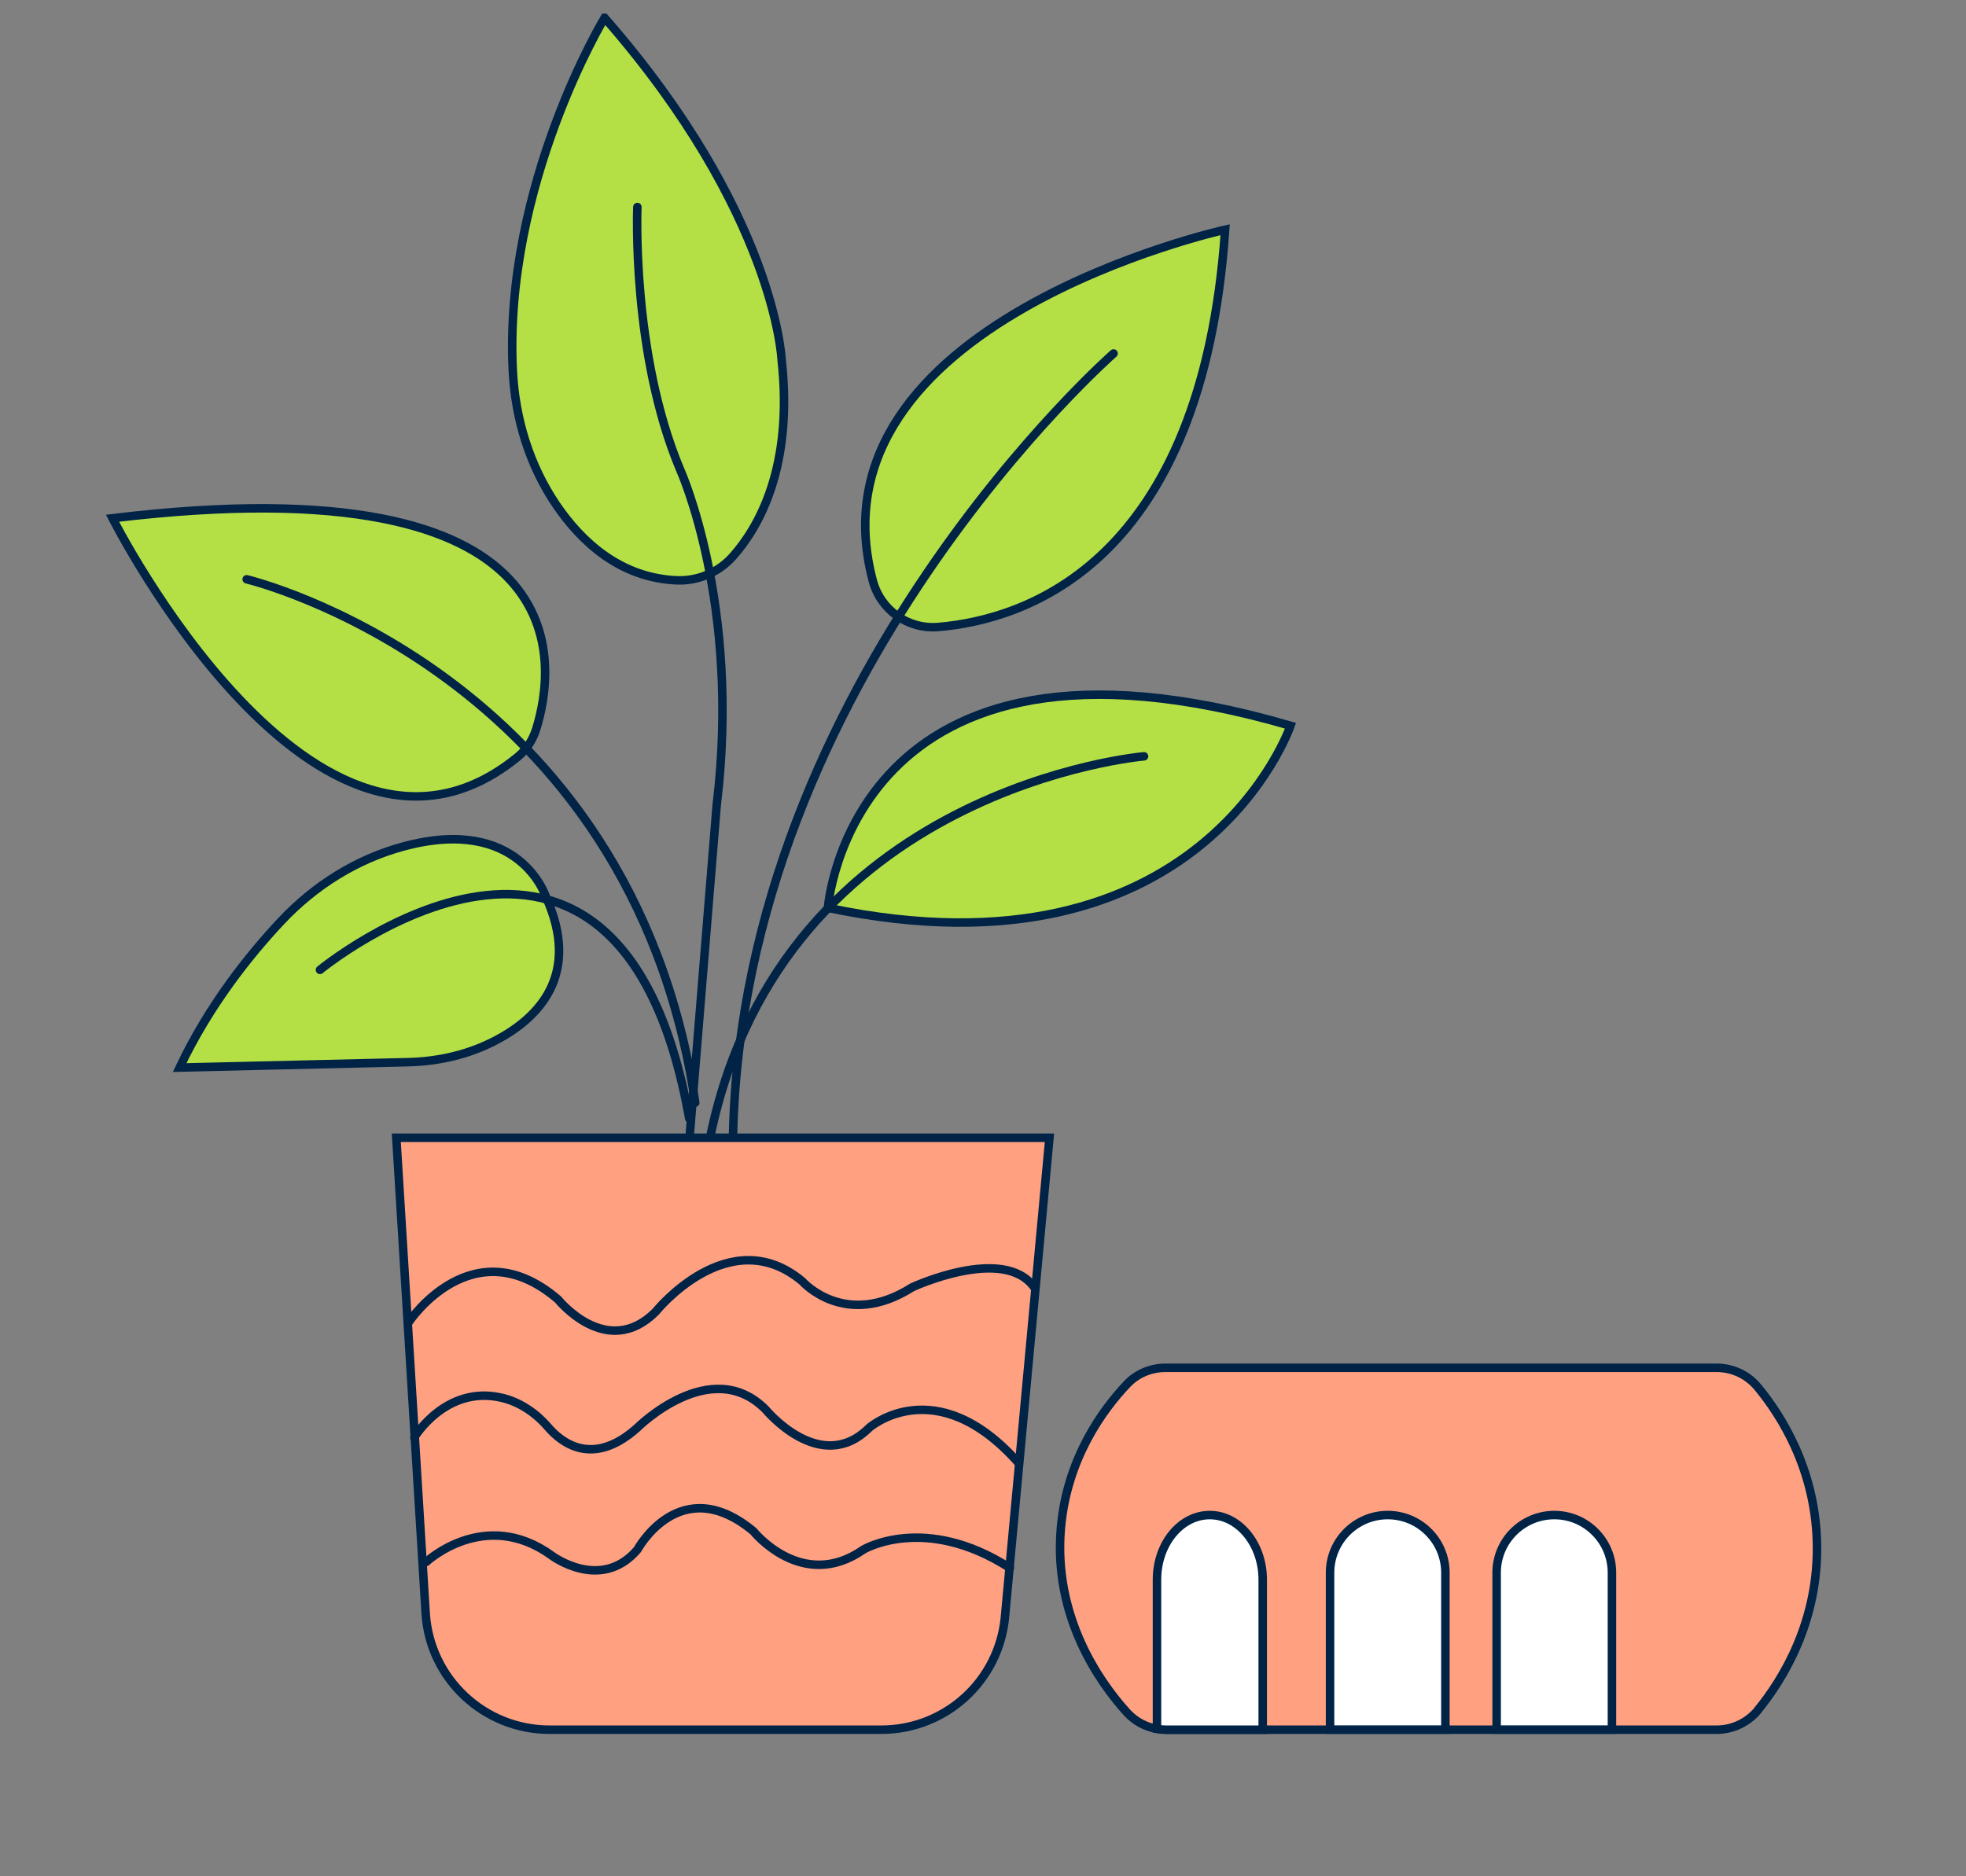 <svg width="66" height="63" viewBox="0 0 66 63" fill="none" xmlns="http://www.w3.org/2000/svg">
<rect x="0" y="0" width="66" height="63" fill="#808080" stroke="none"/>
<path d="M20.295 0.6C20.295 0.6 16.9 6.202 17.216 12.463C17.299 14.068 17.778 15.636 18.681 16.962C19.517 18.188 20.811 19.396 22.701 19.485C23.42 19.519 24.116 19.225 24.597 18.689C25.461 17.72 26.641 15.696 26.239 12.075C26.239 12.075 26.034 7.157 20.298 0.6H20.295Z" fill="#B4E045" stroke="#002346" stroke-width="0.285" stroke-miterlimit="10"/>
<path d="M41.129 7.712C41.129 7.712 27.005 10.831 29.3 19.498C29.562 20.485 30.483 21.14 31.501 21.052C34.44 20.804 40.362 18.9 41.129 7.712Z" fill="#B4E045" stroke="#002346" stroke-width="0.285" stroke-miterlimit="10"/>
<path d="M3.777 17.401C3.777 17.401 10.617 30.946 17.382 25.412C17.676 25.17 17.887 24.842 18.001 24.48C18.651 22.39 19.663 15.482 3.777 17.401Z" fill="#B4E045" stroke="#002346" stroke-width="0.285" stroke-miterlimit="10"/>
<path d="M27.794 30.483C27.794 30.483 28.569 20.063 43.323 24.368C43.323 24.368 40.338 33.115 27.794 30.483Z" fill="#B4E045" stroke="#002346" stroke-width="0.285" stroke-miterlimit="10"/>
<path d="M18.323 30.107C18.323 30.107 17.456 27.364 13.545 28.422C11.968 28.847 10.56 29.736 9.442 30.925C8.405 32.029 7.033 33.725 6.03 35.846L13.719 35.664C14.736 35.638 15.746 35.404 16.647 34.931C18.067 34.184 19.52 32.739 18.326 30.11L18.323 30.107Z" fill="#B4E045" stroke="#002346" stroke-width="0.285" stroke-miterlimit="10"/>
<path d="M29.586 58.078H18.45C16.249 58.078 14.427 56.365 14.29 54.17L13.304 38.202H35.231L33.737 54.295C33.537 56.439 31.741 58.078 29.589 58.078H29.586Z" fill="#FFA081" stroke="#002346" stroke-width="0.285" stroke-miterlimit="10"/>
<path d="M13.731 44.382C13.731 44.382 15.867 41.172 18.735 43.633C18.735 43.633 20.374 45.682 22.013 44.043C22.013 44.043 24.474 40.97 26.931 43.02C26.931 43.02 28.365 44.659 30.62 43.225C30.62 43.225 33.694 41.791 34.72 43.225" stroke="#002346" stroke-width="0.285" stroke-linecap="round" stroke-linejoin="round"/>
<path d="M13.909 48.263C13.909 48.263 14.959 46.506 16.823 46.928C17.442 47.068 17.983 47.436 18.397 47.917C18.87 48.468 19.919 49.263 21.396 47.938C21.396 47.938 23.857 45.477 25.698 47.322C25.698 47.322 27.543 49.577 29.182 47.938C29.182 47.938 31.406 45.987 34.188 49.115" stroke="#002346" stroke-width="0.285" stroke-linecap="round" stroke-linejoin="round"/>
<path d="M14.306 52.448C14.306 52.448 16.276 50.597 18.531 52.237C18.531 52.237 20.171 53.466 21.399 52.032C21.399 52.032 22.833 49.369 25.294 51.416C25.294 51.416 26.933 53.466 28.983 52.032C28.983 52.032 31.033 50.803 33.901 52.647" stroke="#002346" stroke-width="0.285" stroke-linecap="round" stroke-linejoin="round"/>
<path d="M21.397 6.951C21.397 6.951 21.192 11.869 22.831 15.764C22.831 15.764 24.881 20.271 24.06 27.034L23.151 38.172" stroke="#002346" stroke-width="0.285" stroke-linecap="round" stroke-linejoin="round"/>
<path d="M37.383 11.869C37.383 11.869 24.947 22.769 24.608 38.118" stroke="#002346" stroke-width="0.285" stroke-linecap="round" stroke-linejoin="round"/>
<path d="M8.281 19.451C8.281 19.451 21.191 22.524 23.34 37.024" stroke="#002346" stroke-width="0.285" stroke-linecap="round" stroke-linejoin="round"/>
<path d="M38.406 25.395C38.406 25.395 26.315 26.419 23.858 38.099" stroke="#002346" stroke-width="0.285" stroke-linecap="round" stroke-linejoin="round"/>
<path d="M10.742 32.565C10.742 32.565 20.783 24.308 23.138 37.557" stroke="#002346" stroke-width="0.285" stroke-linecap="round" stroke-linejoin="round"/>
<path d="M59.024 57.411C59.001 57.44 58.978 57.465 58.956 57.491C58.616 57.861 58.137 58.078 57.63 58.078H39.15C39.047 58.078 38.944 58.069 38.842 58.052C38.451 57.984 38.095 57.79 37.827 57.494C36.92 56.49 35.355 54.295 35.615 51.304C35.82 48.946 37.049 47.304 37.836 46.475C38.169 46.121 38.637 45.927 39.124 45.927H57.63C58.169 45.927 58.676 46.167 59.015 46.583C59.779 47.51 60.917 49.28 60.994 51.735C61.08 54.44 59.828 56.419 59.018 57.414L59.024 57.411Z" fill="#FFA081" stroke="#002346" stroke-width="0.285" stroke-linecap="round" stroke-linejoin="round"/>
<path d="M48.523 52.807V58.075H44.651V52.807C44.651 51.737 45.518 50.871 46.587 50.871C47.12 50.871 47.607 51.087 47.955 51.438C48.306 51.786 48.523 52.273 48.523 52.807Z" fill="white" stroke="#002346" stroke-width="0.285" stroke-miterlimit="10"/>
<path d="M42.39 53.038V58.078H39.148C39.046 58.078 38.943 58.069 38.841 58.052V53.038C38.841 51.843 39.633 50.871 40.614 50.871C41.101 50.871 41.546 51.113 41.868 51.507C42.188 51.897 42.39 52.439 42.39 53.035V53.038Z" fill="white" stroke="#002346" stroke-width="0.285" stroke-miterlimit="10"/>
<path d="M54.114 52.807V58.075H50.243V52.807C50.243 51.737 51.11 50.871 52.179 50.871C52.712 50.871 53.199 51.087 53.547 51.438C53.898 51.786 54.114 52.273 54.114 52.807Z" fill="white" stroke="#002346" stroke-width="0.285" stroke-miterlimit="10"/>
</svg>

